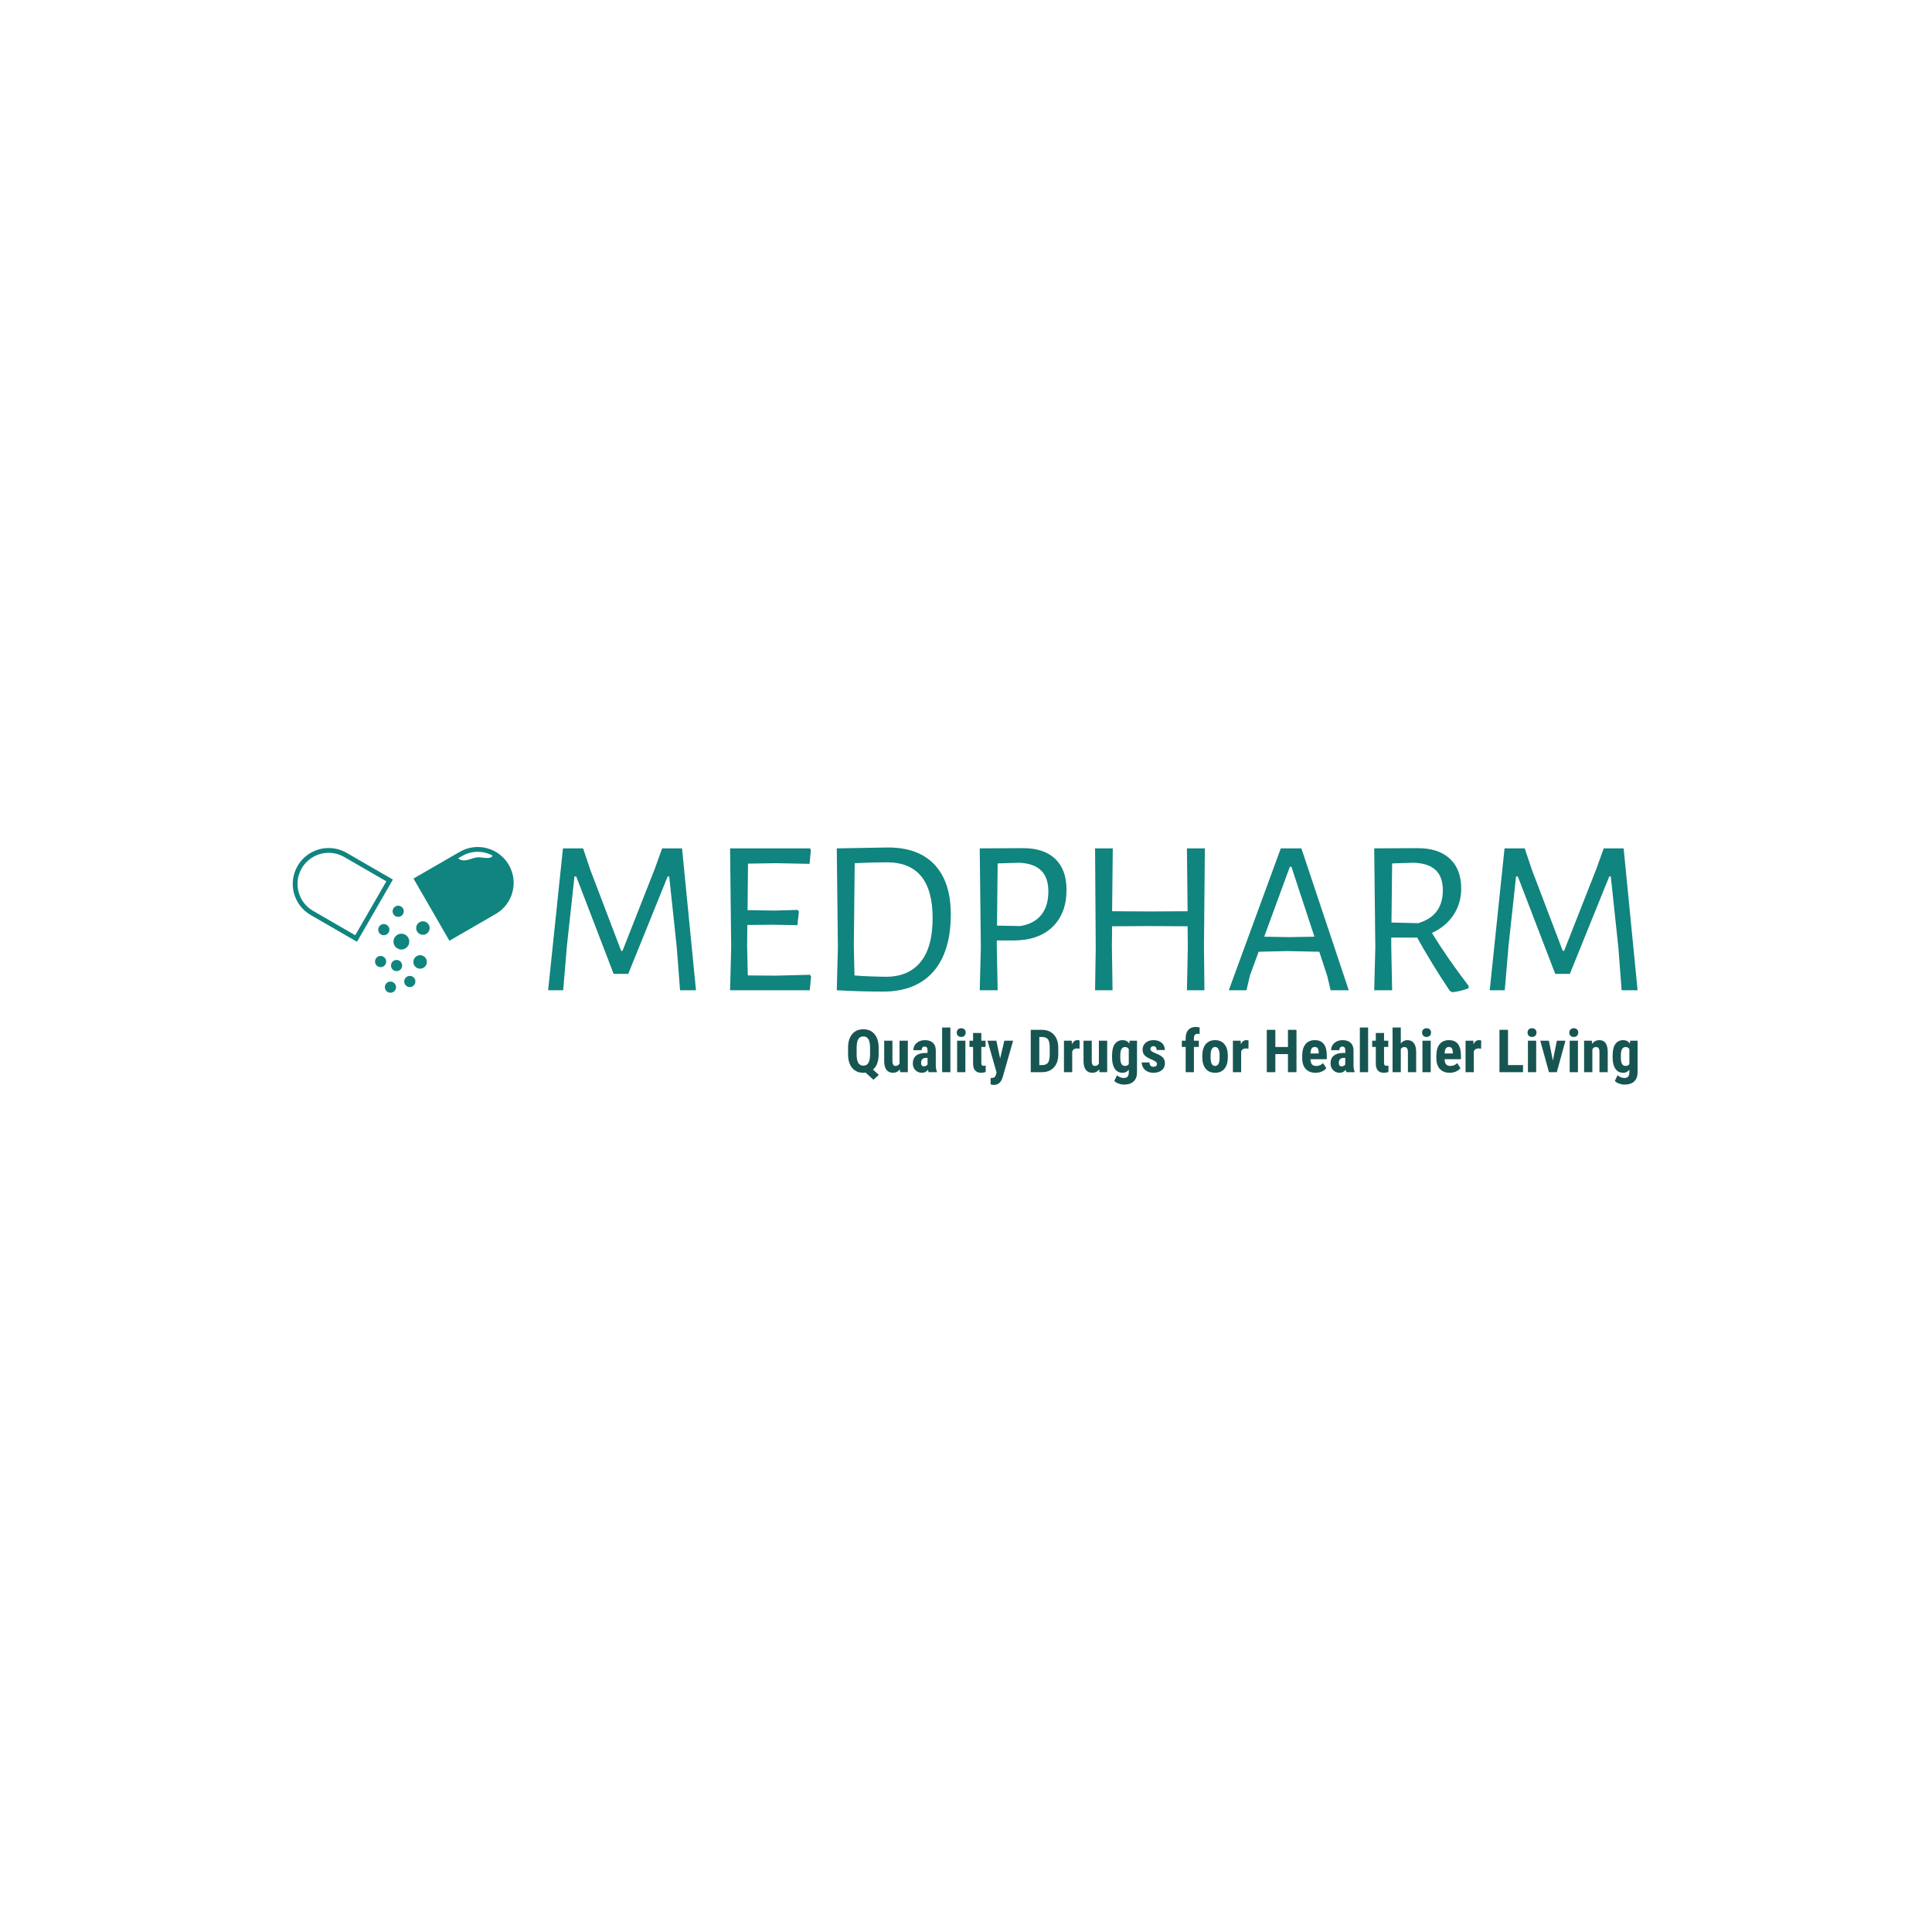 <svg xmlns="http://www.w3.org/2000/svg" version="1.1" xmlns:xlink="http://www.w3.org/1999/xlink" xmlns:svgjs="http://svgjs.dev/svgjs" width="1000" height="1000" viewBox="0 0 1000 1000"><rect width="1000" height="1000" fill="#ffffff"></rect><g transform="matrix(0.7,0,0,0.7,149.576,438.373)"><svg viewBox="0 0 396 70" data-background-color="#ffffff" preserveAspectRatio="xMidYMid meet" height="176" width="1000" xmlns="http://www.w3.org/2000/svg" xmlns:xlink="http://www.w3.org/1999/xlink"><g id="tight-bounds" transform="matrix(1,0,0,1,0.24,0.016)"><svg viewBox="0 0 395.52 69.969" height="69.969" width="395.52"><g><svg viewBox="0 0 395.52 69.969" height="69.969" width="395.52"><g><svg viewBox="0 0 488.212 86.366" height="69.969" width="395.52"><g><svg viewBox="0 0 488.212 86.366" height="86.366" width="488.212"><g id="textblocktransform"><svg viewBox="0 0 488.212 86.366" height="86.366" width="488.212" id="textblock"><g><svg viewBox="0 0 488.212 52.909" height="52.909" width="488.212"><g><svg><g></g><g></g></svg></g><g><svg><g></g><g><svg></svg></g></svg></g><g id="text-0"><svg viewBox="0 0 488.212 52.909" height="52.909" width="488.212"><g><svg xmlns="http://www.w3.org/2000/svg" xmlns:xlink="http://www.w3.org/1999/xlink" version="1.1" x="0" y="0" viewBox="2.572 20.056 95.001 62.672" enable-background="new 0 0 100 100" xml:space="preserve" height="52.909" width="80.201" class="icon-g$-0" data-fill-palette-color="accent" id="g$-0"><g fill="#10847e" data-fill-palette-color="accent"><path d="M25.733 22.57c-2.43-1.403-5.086-2.071-7.704-2.071-5.336 0-10.525 2.77-13.386 7.722-4.264 7.385-1.733 16.827 5.651 21.09l19.908 11.496 15.439-26.742L25.733 22.57zM29.449 57.994L11.324 47.528c-3.096-1.786-5.309-4.672-6.234-8.124-0.926-3.453-0.45-7.059 1.337-10.154 2.383-4.128 6.829-6.692 11.603-6.692 2.333 0 4.641 0.62 6.675 1.795l18.125 10.465L29.449 57.994z" fill="#10847e" data-fill-palette-color="accent"></path><path d="M95.502 27.778c-4.264-7.384-13.706-9.915-21.092-5.651L54.502 33.621l15.439 26.741 19.907-11.494C97.234 44.604 99.765 35.162 95.502 27.778zM82.879 24.493c-3.106-0.235-6.019 2.617-9.021 0.595-0.063-0.043-0.128-0.107-0.191-0.155l1.773-1.023c4.158-2.4 9.074-2.295 13.023-0.179C87.979 25.33 85.204 24.669 82.879 24.493z" fill="#10847e" data-fill-palette-color="accent"></path><circle cx="49.283" cy="60.739" r="3.4" fill="#10847e" data-fill-palette-color="accent"></circle><circle cx="57.345" cy="69.487" r="2.9" fill="#10847e" data-fill-palette-color="accent"></circle><circle cx="58.546" cy="54.906" r="2.9" fill="#10847e" data-fill-palette-color="accent"></circle><circle cx="47.224" cy="71.031" r="2.4" fill="#10847e" data-fill-palette-color="accent"></circle><path d="M52.91 75.49c-1.328 0-2.403 1.075-2.403 2.402 0 1.326 1.075 2.401 2.403 2.401 1.324 0 2.4-1.075 2.4-2.401C55.311 76.565 54.234 75.49 52.91 75.49z" fill="#10847e" data-fill-palette-color="accent"></path><circle cx="40.362" cy="69.315" r="2.4" fill="#10847e" data-fill-palette-color="accent"></circle><circle cx="44.593" cy="80.326" r="2.4" fill="#10847e" data-fill-palette-color="accent"></circle><circle cx="41.735" cy="55.593" r="2.4" fill="#10847e" data-fill-palette-color="accent"></circle><circle cx="47.911" cy="47.701" r="2.4" fill="#10847e" data-fill-palette-color="accent"></circle></g></svg></g><g transform="matrix(1,0,0,1,92.692,0.177)"><svg width="395.52" viewBox="3 -32.25 246.08 32.7" height="52.554" data-palette-color="#10847e"><path d="M33.25-32.05L36.4 0 32.8 0 32.05-9.75 30.35-25.7 30-25.7 21.1-3.7 17.8-3.7 9.35-25.7 8.95-25.7 7.25-10.05 6.4 0 3 0 6.35-32.05 10.9-32.05 12.55-27.15 19.5-8.9 19.8-8.9 27.1-27.45 28.75-32.05 33.25-32.05ZM62.15-3.5L62.4-3.1 62.1 0 44.1 0 44.35-9.65 44.1-32.05 62.15-32.05 62.35-31.65 62.05-28.55 54.5-28.7 48.15-28.6 48.05-18.1 54.05-18 59.35-18.15 59.65-17.8 59.3-14.7 53.7-14.8 48-14.75 47.95-10 48.1-3.35 54.45-3.3 62.15-3.5ZM79.8-32.25Q86.65-32.25 90.3-28.35 93.95-24.45 93.95-17.15L93.95-17.15Q93.95-8.7 90-4.2 86.05 0.3 78.65 0.3L78.65 0.3Q76.6 0.3 73.67 0.23 70.75 0.15 68.25 0L68.25 0 68.2 0 68.45-9.65 68.2-32.05 68.25-32.05 79.8-32.25ZM79.3-3.05Q84.4-3.05 87.12-6.38 89.85-9.7 89.85-16.3L89.85-16.3Q89.85-28.9 79.5-28.9L79.5-28.9Q76.35-28.9 72.25-28.7L72.25-28.7 72.05-10 72.2-3.35Q73.75-3.2 75.92-3.13 78.1-3.05 79.3-3.05L79.3-3.05ZM110.29-32.1Q114.99-32.1 117.54-29.68 120.09-27.25 120.09-22.7L120.09-22.7Q120.09-17.35 116.92-14.3 113.74-11.25 108.14-11.25L108.14-11.25 104.34-11.25 104.34-10 104.54 0 100.49 0 100.74-9.65 100.49-32.05 110.29-32.1ZM109.64-14.5Q112.74-15 114.37-17 115.99-19 115.99-22.35L115.99-22.35Q115.99-28.55 109.39-28.8L109.39-28.8 104.54-28.65 104.39-14.6 109.64-14.5ZM151.34-32.05L151.14-10 151.24 0 147.29 0 147.49-9.65 147.44-14.45 138.54-14.5 130.39-14.45 130.34-10 130.49 0 126.54 0 126.69-9.65 126.54-32.05 130.54-32.05 130.39-17.85 138.89-17.8 147.44-17.85 147.29-32.05 151.34-32.05ZM173.14-32.05L183.84 0 179.74 0 178.99-3.2 177.19-8.7 169.99-8.85 163.49-8.7 161.54-3.4 160.74 0 156.74 0 168.49-32.05 173.14-32.05ZM170.34-12L176.09-12.1 170.89-27.9 170.54-27.9 164.74-12.1 170.34-12ZM202.64-12.95Q205.94-7.5 210.94-0.95L210.94-0.95 210.89-0.45Q209.09 0.25 207.19 0.45L207.19 0.45 206.64 0.1Q202.54-6.05 199.29-11.9L199.29-11.9 193.44-11.9 193.44-10 193.64 0 189.59 0 189.84-9.65 189.59-32.05 199.39-32.1Q204.09-32.1 206.66-29.73 209.24-27.35 209.24-22.95L209.24-22.95Q209.24-19.65 207.51-17.03 205.79-14.4 202.64-12.95L202.64-12.95ZM193.64-28.65L193.49-15.3 199.49-15.15Q205.09-16.75 205.09-22.6L205.09-22.6Q205.09-25.65 203.44-27.18 201.79-28.7 198.49-28.8L198.49-28.8 193.64-28.65ZM245.93-32.05L249.08 0 245.48 0 244.73-9.75 243.03-25.7 242.68-25.7 233.78-3.7 230.48-3.7 222.03-25.7 221.63-25.7 219.93-10.05 219.08 0 215.68 0 219.03-32.05 223.58-32.05 225.23-27.15 232.18-8.9 232.48-8.9 239.78-27.45 241.43-32.05 245.93-32.05Z" opacity="1" transform="matrix(1,0,0,1,0,0)" fill="#10847e" class="undefined-text-0" data-fill-palette-color="primary"></path></svg></g></svg></g></svg></g><g transform="matrix(1,0,0,1,201.583,65.315)"><svg viewBox="0 0 286.629 21.051" height="21.051" width="286.629"><g transform="matrix(1,0,0,1,0,0)"><svg width="286.629" viewBox="2.2 -38.01 662.76 48.68" height="21.051" data-palette-color="#175552"><path d="M27.86-20.97L27.86-15.01Q27.86-6.2 23.1-2.2L23.1-2.2 28 2.2 23.49 6.35 16.94 0.37 15.06 0.49Q9.03 0.49 5.63-3.6 2.22-7.69 2.2-14.92L2.2-14.92 2.2-20.48Q2.2-27.81 5.59-31.92 8.98-36.04 15.01-36.04L15.01-36.04Q20.9-36.04 24.32-32.08 27.73-28.13 27.86-20.97L27.86-20.97ZM20.65-14.84L20.65-20.53Q20.65-25.39 19.26-27.71 17.87-30.03 15.01-30.03 12.16-30.03 10.79-27.77 9.42-25.51 9.38-20.9L9.38-20.9 9.38-15.01Q9.38-10.13 10.78-7.81 12.18-5.49 15.06-5.49L15.06-5.49Q17.87-5.49 19.25-7.8 20.63-10.11 20.65-14.84L20.65-14.84ZM45.87 0L45.68-2.42Q43.53 0.49 39.91 0.49L39.91 0.49Q36.28 0.49 34.4-2.01 32.52-4.52 32.52-9.3L32.52-9.3 32.52-26.42 39.43-26.42 39.43-9.13Q39.48-5.27 41.99-5.27L41.99-5.27Q44.36-5.27 45.41-7.32L45.41-7.32 45.41-26.42 52.37-26.42 52.37 0 45.87 0ZM76.8 0L69.84 0Q69.55-0.61 69.26-2.05L69.26-2.05Q67.4 0.49 64.23 0.49L64.23 0.49Q60.91 0.49 58.72-1.71 56.54-3.91 56.54-7.4L56.54-7.4Q56.54-11.55 59.19-13.82 61.84-16.09 66.82-16.14L66.82-16.14 68.92-16.14 68.92-18.26Q68.92-20.04 68.31-20.78 67.7-21.51 66.52-21.51L66.52-21.51Q63.94-21.51 63.94-18.48L63.94-18.48 57.03-18.48Q57.03-22.14 59.77-24.52 62.52-26.9 66.72-26.9L66.72-26.9Q71.06-26.9 73.44-24.65 75.83-22.39 75.83-18.19L75.83-18.19 75.83-5.76Q75.87-2.34 76.8-0.42L76.8-0.42 76.8 0ZM65.77-4.93L65.77-4.93Q66.91-4.93 67.72-5.4 68.53-5.86 68.92-6.49L68.92-6.49 68.92-11.99 67.26-11.99Q65.5-11.99 64.48-10.86 63.47-9.74 63.47-7.86L63.47-7.86Q63.47-4.93 65.77-4.93ZM88.08-37.5L88.08 0 81.14 0 81.14-37.5 88.08-37.5ZM100.67-26.42L100.67 0 93.74 0 93.74-26.42 100.67-26.42ZM93.42-33.25L93.42-33.25Q93.42-34.86 94.45-35.89 95.47-36.91 97.18-36.91 98.89-36.91 99.92-35.89 100.94-34.86 100.94-33.25L100.94-33.25Q100.94-31.67 99.93-30.62 98.92-29.57 97.18-29.57 95.45-29.57 94.44-30.62 93.42-31.67 93.42-33.25ZM107.14-32.91L114.05-32.91 114.05-26.42 117.59-26.42 117.59-21.22 114.05-21.22 114.05-8.11Q114.05-6.54 114.48-5.96 114.9-5.37 116.13-5.37L116.13-5.37Q117.13-5.37 117.76-5.54L117.76-5.54 117.71-0.17Q115.95 0.49 113.9 0.49L113.9 0.49Q107.21 0.49 107.14-7.18L107.14-7.18 107.14-21.22 104.09-21.22 104.09-26.42 107.14-26.42 107.14-32.91ZM126.67-26.42L129.84-11.5 133.36-26.42 140.73-26.42 132.04 3.96Q130.09 10.67 124.69 10.67L124.69 10.67Q123.45 10.67 121.86 10.21L121.86 10.21 121.86 4.81 122.67 4.83Q124.28 4.83 125.09 4.21 125.91 3.59 126.33 2.05L126.33 2.05 126.86 0.27 119.25-26.42 126.67-26.42ZM164.75 0L155.55 0 155.55-35.55 164.95-35.55Q171.17-35.55 174.87-31.59 178.57-27.64 178.64-20.75L178.64-20.75 178.64-14.99Q178.64-7.98 174.94-3.99 171.24 0 164.75 0L164.75 0ZM165.34-29.57L162.72-29.57 162.72-5.96 164.87-5.96Q168.46-5.96 169.93-7.85 171.39-9.74 171.46-14.38L171.46-14.38 171.46-20.56Q171.46-25.54 170.07-27.5 168.68-29.47 165.34-29.57L165.34-29.57ZM196.56-26.59L196.49-19.75 194.19-19.95Q191.36-19.95 190.36-17.46L190.36-17.46 190.36 0 183.42 0 183.42-26.42 189.94-26.42 190.14-23.56Q191.77-26.9 194.66-26.9L194.66-26.9Q195.83-26.9 196.56-26.59L196.56-26.59ZM213.21 0L213.01-2.42Q210.86 0.49 207.25 0.49L207.25 0.49Q203.61 0.49 201.73-2.01 199.85-4.52 199.85-9.3L199.85-9.3 199.85-26.42 206.76-26.42 206.76-9.13Q206.81-5.27 209.33-5.27L209.33-5.27Q211.69-5.27 212.74-7.32L212.74-7.32 212.74-26.42 219.7-26.42 219.7 0 213.21 0ZM223.8-12.06L223.8-14.01Q223.8-20.51 226.14-23.71 228.49-26.9 232.71-26.9L232.71-26.9Q236.3-26.9 238.25-24.07L238.25-24.07 238.52-26.42 244.75-26.42 244.75 0Q244.75 5.05 241.92 7.73 239.08 10.4 233.79 10.4L233.79 10.4Q231.61 10.4 229.22 9.53 226.83 8.67 225.66 7.32L225.66 7.32 227.98 2.54Q228.95 3.56 230.51 4.21 232.08 4.86 233.47 4.86L233.47 4.86Q235.79 4.86 236.8 3.75 237.81 2.64 237.84 0.17L237.84 0.17 237.84-2.1Q235.86 0.49 232.69 0.49L232.69 0.49Q228.46 0.49 226.16-2.8 223.85-6.08 223.8-12.06L223.8-12.06ZM230.71-14.01L230.71-12.28Q230.71-8.62 231.66-6.95 232.61-5.27 234.69-5.27L234.69-5.27Q236.81-5.27 237.84-6.81L237.84-6.81 237.84-19.43Q236.76-21.12 234.74-21.12L234.74-21.12Q232.69-21.12 231.7-19.43 230.71-17.75 230.71-14.01L230.71-14.01ZM261.47-7.08L261.47-7.08Q261.47-7.96 260.63-8.7 259.78-9.45 256.88-10.72L256.88-10.72Q252.61-12.45 251.01-14.31 249.41-16.16 249.41-18.92L249.41-18.92Q249.41-22.39 251.91-24.65 254.41-26.9 258.54-26.9L258.54-26.9Q262.89-26.9 265.5-24.66 268.11-22.41 268.11-18.63L268.11-18.63 261.2-18.63Q261.2-21.85 258.51-21.85L258.51-21.85Q257.42-21.85 256.71-21.17 256-20.48 256-19.26L256-19.26Q256-18.38 256.78-17.71 257.56-17.04 260.47-15.8L260.47-15.8Q264.69-14.23 266.44-12.32 268.18-10.4 268.18-7.35L268.18-7.35Q268.18-3.81 265.52-1.66 262.86 0.49 258.54 0.49L258.54 0.49Q255.63 0.49 253.41-0.65 251.19-1.78 249.93-3.81 248.68-5.83 248.68-8.18L248.68-8.18 255.24-8.18Q255.29-6.37 256.09-5.47 256.88-4.57 258.69-4.57L258.69-4.57Q261.47-4.57 261.47-7.08ZM292.52 0L285.59 0 285.59-21.22 282.39-21.22 282.39-26.42 285.59-26.42 285.59-28.78Q285.61-33.15 287.89-35.58 290.17-38.01 294.2-38.01L294.2-38.01Q295.42-38.01 297.33-37.52L297.33-37.52 297.28-32.01Q296.57-32.23 295.59-32.23L295.59-32.23Q292.52-32.23 292.52-28.56L292.52-28.56 292.52-26.42 296.64-26.42 296.64-21.22 292.52-21.22 292.52 0ZM299.57-12.38L299.57-14.06Q299.57-20.07 302.4-23.49 305.24-26.9 310.24-26.9L310.24-26.9Q315.29-26.9 318.13-23.49 320.96-20.07 320.96-14.01L320.96-14.01 320.96-12.33Q320.96-6.3 318.15-2.91 315.34 0.49 310.29 0.49L310.29 0.49Q305.21 0.49 302.39-2.92 299.57-6.32 299.57-12.38L299.57-12.38ZM306.51-14.06L306.51-12.33Q306.51-5.25 310.29-5.25L310.29-5.25Q313.78-5.25 314.05-11.16L314.05-11.16 314.07-14.06Q314.07-17.68 313.07-19.42 312.07-21.17 310.24-21.17L310.24-21.17Q308.48-21.17 307.49-19.42 306.51-17.68 306.51-14.06L306.51-14.06ZM338.36-26.59L338.29-19.75 336-19.95Q333.16-19.95 332.16-17.46L332.16-17.46 332.16 0 325.23 0 325.23-26.42 331.75-26.42 331.94-23.56Q333.58-26.9 336.46-26.9L336.46-26.9Q337.63-26.9 338.36-26.59L338.36-26.59ZM378.62-35.55L378.62 0 371.46 0 371.46-15.21 360.87-15.21 360.87 0 353.69 0 353.69-35.55 360.87-35.55 360.87-21.17 371.46-21.17 371.46-35.55 378.62-35.55ZM394.7 0.49L394.7 0.49Q389.38 0.49 386.4-2.69 383.42-5.86 383.42-11.77L383.42-11.77 383.42-13.87Q383.42-20.12 386.16-23.51 388.89-26.9 394-26.9L394-26.9Q398.98-26.9 401.49-23.72 404.01-20.53 404.05-14.28L404.05-14.28 404.05-10.89 390.31-10.89Q390.46-7.96 391.6-6.6 392.75-5.25 395.14-5.25L395.14-5.25Q398.61-5.25 400.93-7.62L400.93-7.62 403.64-3.44Q402.37-1.68 399.95-0.6 397.54 0.49 394.7 0.49ZM390.36-15.72L390.36-15.72 397.27-15.72 397.27-16.36Q397.22-18.73 396.49-19.95 395.75-21.17 393.95-21.17 392.14-21.17 391.32-19.87 390.5-18.58 390.36-15.72ZM427.46 0L420.51 0Q420.21-0.61 419.92-2.05L419.92-2.05Q418.07 0.49 414.89 0.49L414.89 0.49Q411.57 0.49 409.39-1.71 407.2-3.91 407.2-7.4L407.2-7.4Q407.2-11.55 409.85-13.82 412.5-16.09 417.48-16.14L417.48-16.14 419.58-16.14 419.58-18.26Q419.58-20.04 418.97-20.78 418.36-21.51 417.19-21.51L417.19-21.51Q414.6-21.51 414.6-18.48L414.6-18.48 407.69-18.48Q407.69-22.14 410.44-24.52 413.18-26.9 417.38-26.9L417.38-26.9Q421.73-26.9 424.11-24.65 426.49-22.39 426.49-18.19L426.49-18.19 426.49-5.76Q426.54-2.34 427.46-0.42L427.46-0.42 427.46 0ZM416.43-4.93L416.43-4.93Q417.58-4.93 418.38-5.4 419.19-5.86 419.58-6.49L419.58-6.49 419.58-11.99 417.92-11.99Q416.16-11.99 415.15-10.86 414.13-9.74 414.13-7.86L414.13-7.86Q414.13-4.93 416.43-4.93ZM438.74-37.5L438.74 0 431.81 0 431.81-37.5 438.74-37.5ZM445.21-32.91L452.12-32.91 452.12-26.42 455.66-26.42 455.66-21.22 452.12-21.22 452.12-8.11Q452.12-6.54 452.55-5.96 452.97-5.37 454.19-5.37L454.19-5.37Q455.19-5.37 455.83-5.54L455.83-5.54 455.78-0.17Q454.02 0.49 451.97 0.49L451.97 0.49Q445.28 0.49 445.21-7.18L445.21-7.18 445.21-21.22 442.16-21.22 442.16-26.42 445.21-26.42 445.21-32.91ZM466.18-37.5L466.18-24.1Q468.42-26.9 471.7-26.9L471.7-26.9Q475.31-26.9 477.19-24.37 479.07-21.83 479.09-16.8L479.09-16.8 479.09 0 472.16 0 472.16-16.72Q472.16-19.04 471.44-20.08 470.72-21.12 469.11-21.12L469.11-21.12Q467.23-21.12 466.18-19.38L466.18-19.38 466.18 0 459.27 0 459.27-37.5 466.18-37.5ZM491.3-26.42L491.3 0 484.36 0 484.36-26.42 491.3-26.42ZM484.05-33.25L484.05-33.25Q484.05-34.86 485.07-35.89 486.1-36.91 487.81-36.91 489.52-36.91 490.54-35.89 491.57-34.86 491.57-33.25L491.57-33.25Q491.57-31.67 490.55-30.62 489.54-29.57 487.81-29.57 486.07-29.57 485.06-30.62 484.05-31.67 484.05-33.25ZM507.31 0.49L507.31 0.49Q501.99 0.49 499.01-2.69 496.03-5.86 496.03-11.77L496.03-11.77 496.03-13.87Q496.03-20.12 498.77-23.51 501.5-26.9 506.6-26.9L506.6-26.9Q511.58-26.9 514.1-23.72 516.61-20.53 516.66-14.28L516.66-14.28 516.66-10.89 502.92-10.89Q503.06-7.96 504.21-6.6 505.36-5.25 507.75-5.25L507.75-5.25Q511.22-5.25 513.54-7.62L513.54-7.62 516.25-3.44Q514.98-1.68 512.56-0.6 510.14 0.49 507.31 0.49ZM502.96-15.72L502.96-15.72 509.87-15.72 509.87-16.36Q509.83-18.73 509.09-19.95 508.36-21.17 506.55-21.17 504.75-21.17 503.93-19.87 503.11-18.58 502.96-15.72ZM533.68-26.59L533.6-19.75 531.31-19.95Q528.48-19.95 527.47-17.46L527.47-17.46 527.47 0 520.54 0 520.54-26.42 527.06-26.42 527.25-23.56Q528.89-26.9 531.77-26.9L531.77-26.9Q532.94-26.9 533.68-26.59L533.68-26.59ZM556.18-35.55L556.18-5.96 568.78-5.96 568.78 0 549 0 549-35.55 556.18-35.55ZM579.83-26.42L579.83 0 572.9 0 572.9-26.42 579.83-26.42ZM572.58-33.25L572.58-33.25Q572.58-34.86 573.61-35.89 574.63-36.91 576.34-36.91 578.05-36.91 579.08-35.89 580.1-34.86 580.1-33.25L580.1-33.25Q580.1-31.67 579.09-30.62 578.08-29.57 576.34-29.57 574.61-29.57 573.6-30.62 572.58-31.67 572.58-33.25ZM590.5-26.42L593.85-9.77 597.19-26.42 604.39-26.42 597.14 0 590.55 0 583.27-26.42 590.5-26.42ZM614.89-26.42L614.89 0 607.95 0 607.95-26.42 614.89-26.42ZM607.64-33.25L607.64-33.25Q607.64-34.86 608.66-35.89 609.69-36.91 611.4-36.91 613.11-36.91 614.13-35.89 615.16-34.86 615.16-33.25L615.16-33.25Q615.16-31.67 614.14-30.62 613.13-29.57 611.4-29.57 609.66-29.57 608.65-30.62 607.64-31.67 607.64-33.25ZM620.06-26.42L626.56-26.42 626.75-23.8Q629.09-26.9 632.88-26.9L632.88-26.9Q639.69-26.9 639.89-17.36L639.89-17.36 639.89 0 632.95 0 632.95-16.85Q632.95-19.09 632.28-20.1 631.61-21.12 629.92-21.12L629.92-21.12Q628.04-21.12 627-19.19L627-19.19 627 0 620.06 0 620.06-26.42ZM644.01-12.06L644.01-14.01Q644.01-20.51 646.35-23.71 648.7-26.9 652.92-26.9L652.92-26.9Q656.51-26.9 658.46-24.07L658.46-24.07 658.73-26.42 664.96-26.42 664.96 0Q664.96 5.05 662.12 7.73 659.29 10.4 653.99 10.4L653.99 10.4Q651.82 10.4 649.43 9.53 647.04 8.67 645.86 7.32L645.86 7.32 648.18 2.54Q649.16 3.56 650.72 4.21 652.29 4.86 653.68 4.86L653.68 4.86Q656 4.86 657.01 3.75 658.02 2.64 658.05 0.17L658.05 0.17 658.05-2.1Q656.07 0.49 652.9 0.49L652.9 0.49Q648.67 0.49 646.37-2.8 644.06-6.08 644.01-12.06L644.01-12.06ZM650.92-14.01L650.92-12.28Q650.92-8.62 651.87-6.95 652.82-5.27 654.9-5.27L654.9-5.27Q657.02-5.27 658.05-6.81L658.05-6.81 658.05-19.43Q656.97-21.12 654.95-21.12L654.95-21.12Q652.9-21.12 651.91-19.43 650.92-17.75 650.92-14.01L650.92-14.01Z" opacity="1" transform="matrix(1,0,0,1,0,0)" fill="#175552" class="undefined-text-1" data-fill-palette-color="secondary" id="text-1"></path></svg></g></svg></g></svg></g></svg></g></svg></g></svg></g><defs></defs></svg><rect width="395.52" height="69.969" fill="none" stroke="none" visibility="hidden"></rect></g></svg></g></svg>